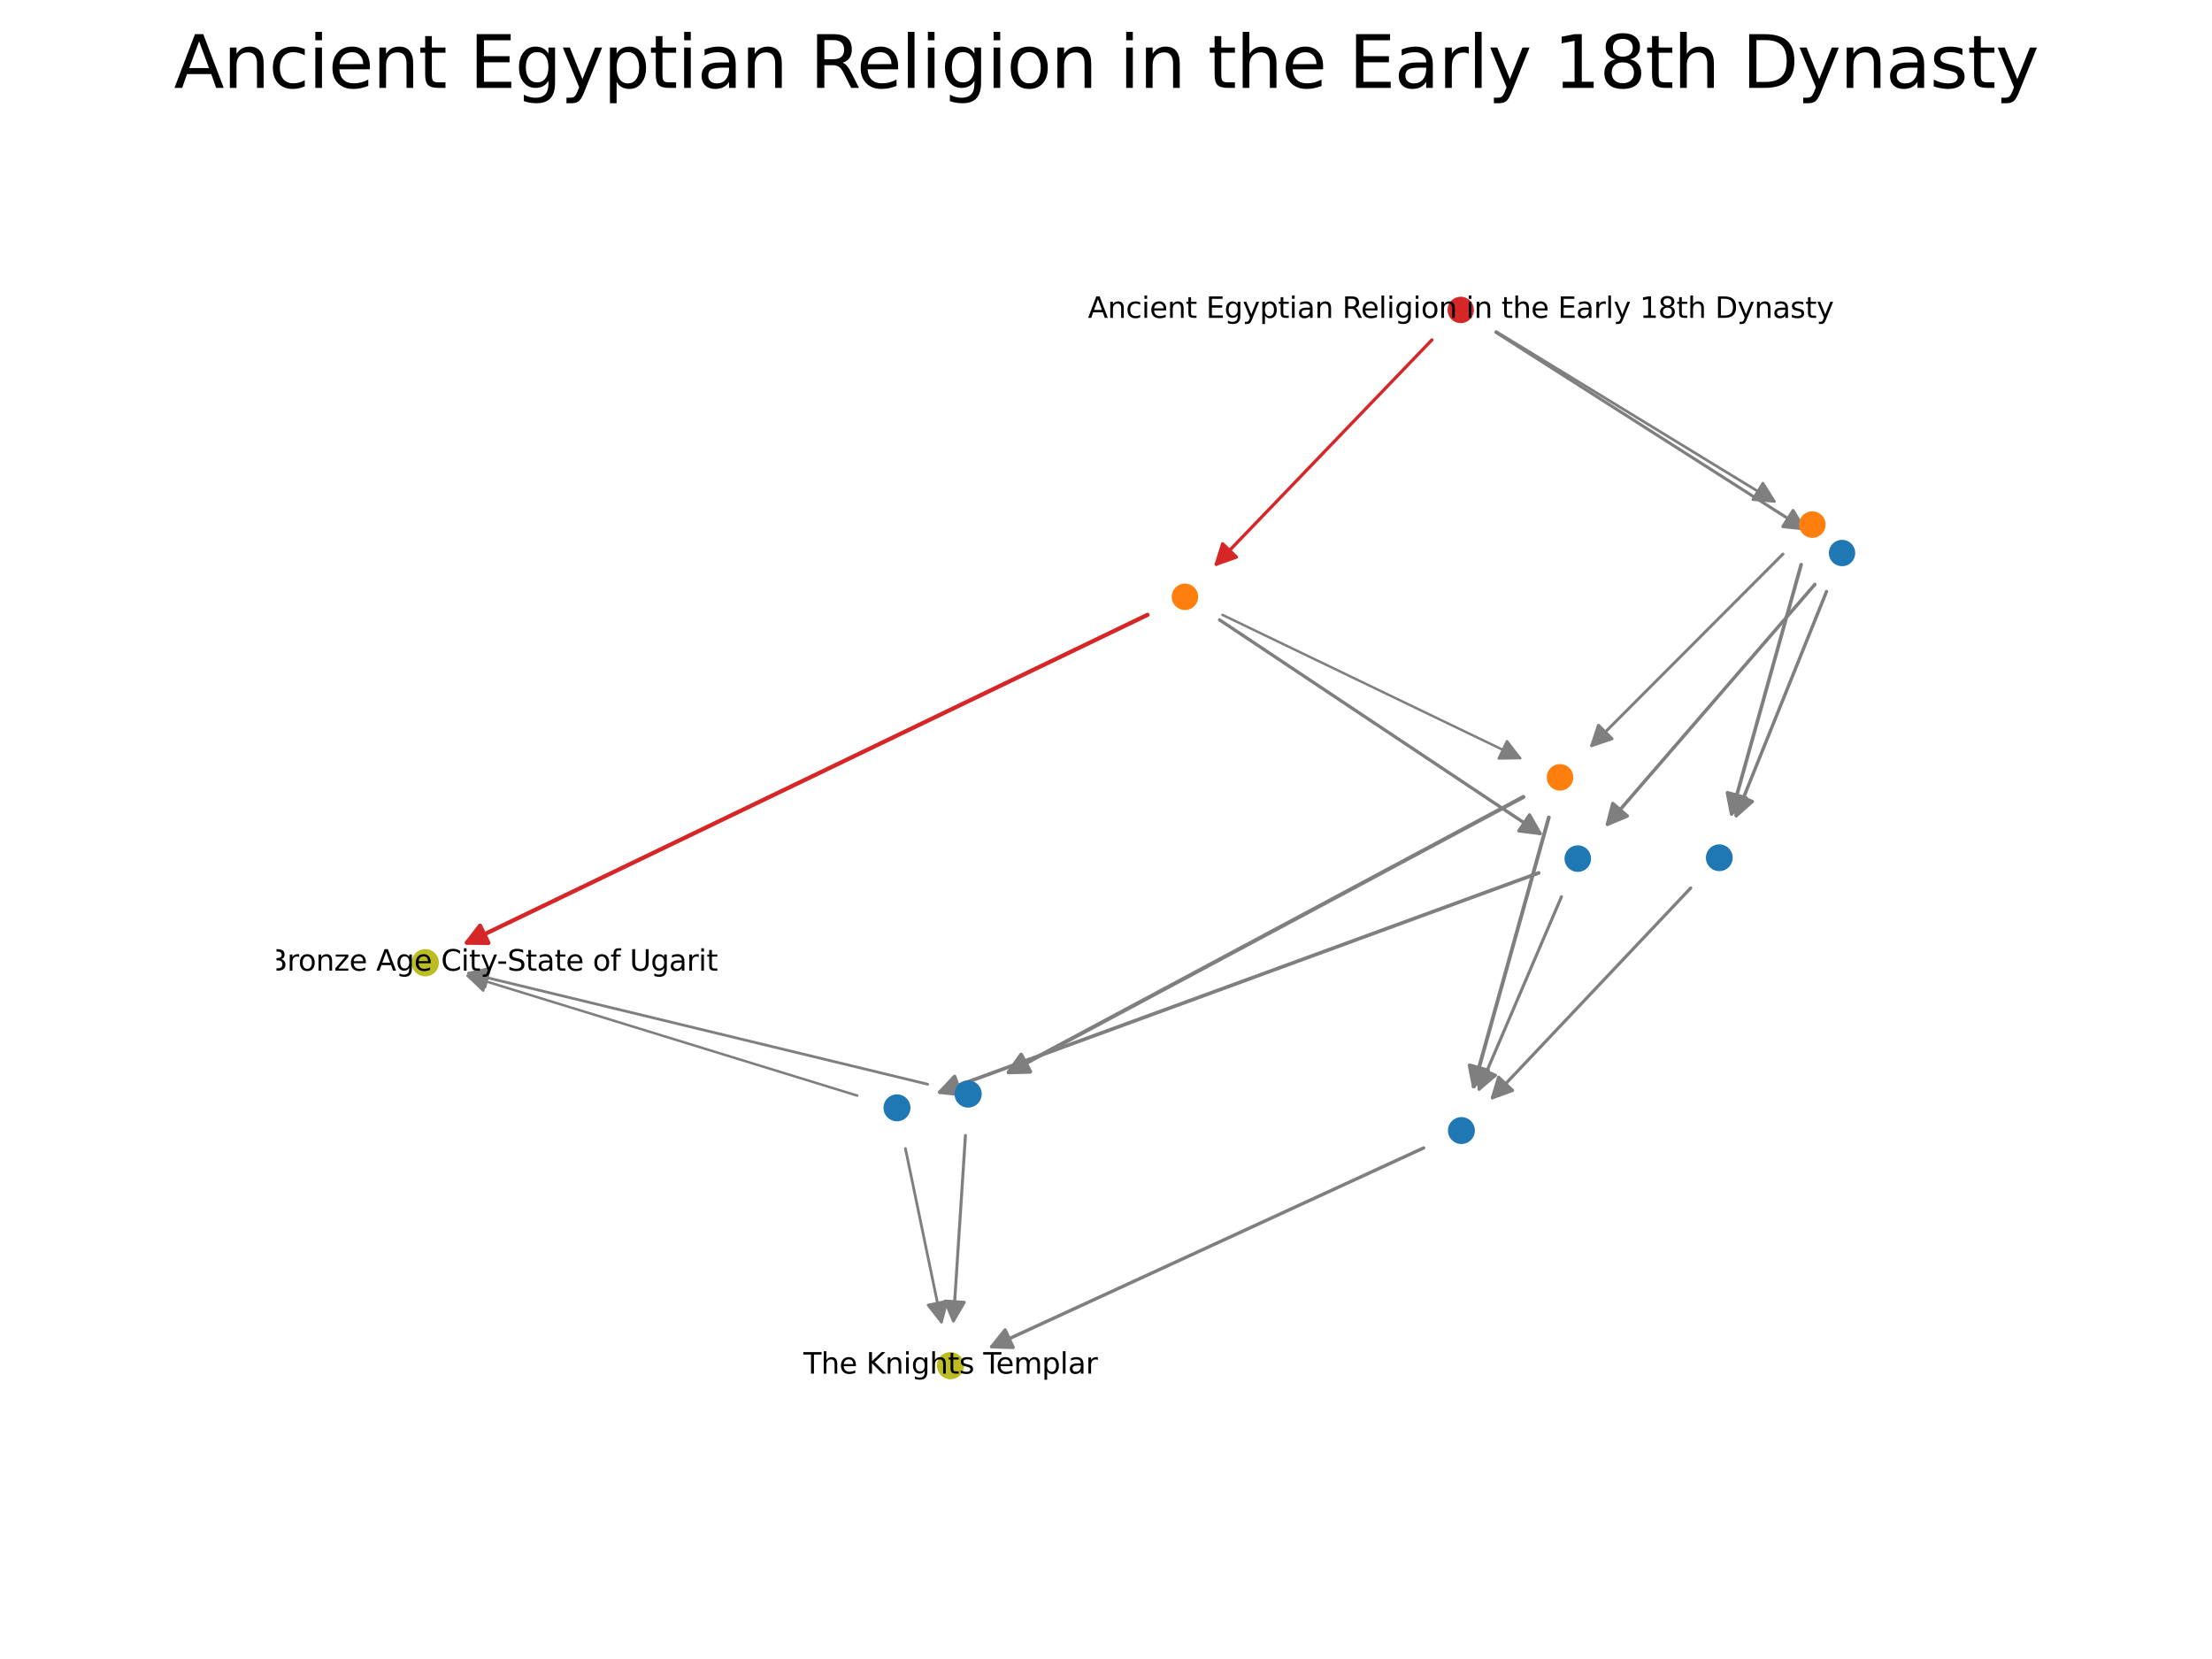 <?xml version="1.0" encoding="utf-8" standalone="no"?>
<!DOCTYPE svg PUBLIC "-//W3C//DTD SVG 1.1//EN"
  "http://www.w3.org/Graphics/SVG/1.1/DTD/svg11.dtd">
<svg xmlns:xlink="http://www.w3.org/1999/xlink" width="460.8pt" height="345.6pt" viewBox="0 0 460.8 345.6" xmlns="http://www.w3.org/2000/svg" version="1.1">
 <defs>
  <style type="text/css">*{stroke-linejoin: round; stroke-linecap: butt}</style>
 </defs>
 <g id="figure_1">
  <g id="patch_1">
   <path d="M 0 345.6 
L 460.8 345.6 
L 460.8 0 
L 0 0 
z
" style="fill: #ffffff"/>
  </g>
  <g id="axes_1">
   <g id="patch_2">
    <path d="M 311.689 69.077 
Q 340.92 86.924 369.609 104.439 
" clip-path="url(#p80696991fc)" style="fill: none; stroke: #7f7f7f; stroke-width: 0.569; stroke-linecap: round"/>
    <path d="M 367.237 100.648 
L 369.609 104.439 
L 365.153 104.062 
L 367.237 100.648 
z
" clip-path="url(#p80696991fc)" style="fill: #7f7f7f; stroke: #7f7f7f; stroke-width: 0.569; stroke-linecap: round"/>
   </g>
   <g id="patch_3">
    <path d="M 298.295 70.807 
Q 275.571 94.445 253.365 117.544 
" clip-path="url(#p80696991fc)" style="fill: none; stroke: #d62728; stroke-width: 0.669; stroke-linecap: round"/>
    <path d="M 257.579 116.047 
L 253.365 117.544 
L 254.695 113.275 
L 257.579 116.047 
z
" clip-path="url(#p80696991fc)" style="fill: #d62728; stroke: #d62728; stroke-width: 0.669; stroke-linecap: round"/>
   </g>
   <g id="patch_4">
    <path d="M 311.601 69.221 
Q 344.015 89.885 375.831 110.168 
" clip-path="url(#p80696991fc)" style="fill: none; stroke: #7f7f7f; stroke-width: 0.634; stroke-linecap: round"/>
    <path d="M 373.533 106.332 
L 375.831 110.168 
L 371.383 109.705 
L 373.533 106.332 
z
" clip-path="url(#p80696991fc)" style="fill: #7f7f7f; stroke: #7f7f7f; stroke-width: 0.634; stroke-linecap: round"/>
   </g>
   <g id="patch_5">
    <path d="M 371.425 115.412 
Q 351.262 135.609 331.581 155.323 
" clip-path="url(#p80696991fc)" style="fill: none; stroke: #7f7f7f; stroke-width: 0.611; stroke-linecap: round"/>
    <path d="M 335.823 153.905 
L 331.581 155.323 
L 332.992 151.079 
L 335.823 153.905 
z
" clip-path="url(#p80696991fc)" style="fill: #7f7f7f; stroke: #7f7f7f; stroke-width: 0.611; stroke-linecap: round"/>
   </g>
   <g id="patch_6">
    <path d="M 375.215 117.624 
Q 367.854 143.981 360.72 169.529 
" clip-path="url(#p80696991fc)" style="fill: none; stroke: #7f7f7f; stroke-width: 0.752; stroke-linecap: round"/>
    <path d="M 363.722 166.214 
L 360.72 169.529 
L 359.869 165.138 
L 363.722 166.214 
z
" clip-path="url(#p80696991fc)" style="fill: #7f7f7f; stroke: #7f7f7f; stroke-width: 0.752; stroke-linecap: round"/>
   </g>
   <g id="patch_7">
    <path d="M 254.649 128.083 
Q 285.914 143.132 316.669 157.937 
" clip-path="url(#p80696991fc)" style="fill: none; stroke: #7f7f7f; stroke-width: 0.506; stroke-linecap: round"/>
    <path d="M 313.933 154.4 
L 316.669 157.937 
L 312.198 158.004 
L 313.933 154.4 
z
" clip-path="url(#p80696991fc)" style="fill: #7f7f7f; stroke: #7f7f7f; stroke-width: 0.506; stroke-linecap: round"/>
   </g>
   <g id="patch_8">
    <path d="M 239.043 128.084 
Q 167.718 162.439 97.274 196.37 
" clip-path="url(#p80696991fc)" style="fill: none; stroke: #d62728; stroke-width: 0.875; stroke-linecap: round"/>
    <path d="M 101.746 196.436 
L 97.274 196.37 
L 100.01 192.833 
L 101.746 196.436 
z
" clip-path="url(#p80696991fc)" style="fill: #d62728; stroke: #d62728; stroke-width: 0.875; stroke-linecap: round"/>
   </g>
   <g id="patch_9">
    <path d="M 254.05 129.128 
Q 287.761 151.594 320.839 173.639 
" clip-path="url(#p80696991fc)" style="fill: none; stroke: #7f7f7f; stroke-width: 0.68; stroke-linecap: round"/>
    <path d="M 318.62 169.756 
L 320.839 173.639 
L 316.402 173.085 
L 318.62 169.756 
z
" clip-path="url(#p80696991fc)" style="fill: #7f7f7f; stroke: #7f7f7f; stroke-width: 0.68; stroke-linecap: round"/>
   </g>
   <g id="patch_10">
    <path d="M 380.495 123.236 
Q 370.947 146.944 361.69 169.928 
" clip-path="url(#p80696991fc)" style="fill: none; stroke: #7f7f7f; stroke-width: 0.698; stroke-linecap: round"/>
    <path d="M 365.039 166.965 
L 361.69 169.928 
L 361.329 165.471 
L 365.039 166.965 
z
" clip-path="url(#p80696991fc)" style="fill: #7f7f7f; stroke: #7f7f7f; stroke-width: 0.698; stroke-linecap: round"/>
   </g>
   <g id="patch_11">
    <path d="M 378.067 121.753 
Q 356.206 147.034 334.866 171.711 
" clip-path="url(#p80696991fc)" style="fill: none; stroke: #7f7f7f; stroke-width: 0.713; stroke-linecap: round"/>
    <path d="M 338.996 169.994 
L 334.866 171.711 
L 335.97 167.378 
L 338.996 169.994 
z
" clip-path="url(#p80696991fc)" style="fill: #7f7f7f; stroke: #7f7f7f; stroke-width: 0.713; stroke-linecap: round"/>
   </g>
   <g id="patch_12">
    <path d="M 317.343 166.021 
Q 263.328 194.919 210.141 223.374 
" clip-path="url(#p80696991fc)" style="fill: none; stroke: #7f7f7f; stroke-width: 0.84; stroke-linecap: round"/>
    <path d="M 214.612 223.251 
L 210.141 223.374 
L 212.725 219.724 
L 214.612 223.251 
z
" clip-path="url(#p80696991fc)" style="fill: #7f7f7f; stroke: #7f7f7f; stroke-width: 0.84; stroke-linecap: round"/>
   </g>
   <g id="patch_13">
    <path d="M 322.65 170.276 
Q 314.709 198.725 307.005 226.324 
" clip-path="url(#p80696991fc)" style="fill: none; stroke: #7f7f7f; stroke-width: 0.789; stroke-linecap: round"/>
    <path d="M 310.007 223.009 
L 307.005 226.324 
L 306.154 221.934 
L 310.007 223.009 
z
" clip-path="url(#p80696991fc)" style="fill: #7f7f7f; stroke: #7f7f7f; stroke-width: 0.789; stroke-linecap: round"/>
   </g>
   <g id="patch_14">
    <path d="M 352.212 184.979 
Q 331.301 207.1 310.896 228.685 
" clip-path="url(#p80696991fc)" style="fill: none; stroke: #7f7f7f; stroke-width: 0.658; stroke-linecap: round"/>
    <path d="M 315.097 227.152 
L 310.896 228.685 
L 312.19 224.405 
L 315.097 227.152 
z
" clip-path="url(#p80696991fc)" style="fill: #7f7f7f; stroke: #7f7f7f; stroke-width: 0.658; stroke-linecap: round"/>
   </g>
   <g id="patch_15">
    <path d="M 325.273 186.828 
Q 316.559 207.191 308.128 226.895 
" clip-path="url(#p80696991fc)" style="fill: none; stroke: #7f7f7f; stroke-width: 0.642; stroke-linecap: round"/>
    <path d="M 311.54 224.004 
L 308.128 226.895 
L 307.863 222.431 
L 311.54 224.004 
z
" clip-path="url(#p80696991fc)" style="fill: #7f7f7f; stroke: #7f7f7f; stroke-width: 0.642; stroke-linecap: round"/>
   </g>
   <g id="patch_16">
    <path d="M 320.548 181.842 
Q 257.768 204.823 195.782 227.514 
" clip-path="url(#p80696991fc)" style="fill: none; stroke: #7f7f7f; stroke-width: 0.757; stroke-linecap: round"/>
    <path d="M 200.226 228.017 
L 195.782 227.514 
L 198.851 224.261 
L 200.226 228.017 
z
" clip-path="url(#p80696991fc)" style="fill: #7f7f7f; stroke: #7f7f7f; stroke-width: 0.757; stroke-linecap: round"/>
   </g>
   <g id="patch_17">
    <path d="M 193.261 225.866 
Q 145.134 214.227 97.622 202.738 
" clip-path="url(#p80696991fc)" style="fill: none; stroke: #7f7f7f; stroke-width: 0.566; stroke-linecap: round"/>
    <path d="M 101.04 205.622 
L 97.622 202.738 
L 101.98 201.734 
L 101.04 205.622 
z
" clip-path="url(#p80696991fc)" style="fill: #7f7f7f; stroke: #7f7f7f; stroke-width: 0.566; stroke-linecap: round"/>
   </g>
   <g id="patch_18">
    <path d="M 201.118 236.547 
Q 199.843 256.199 198.614 275.153 
" clip-path="url(#p80696991fc)" style="fill: none; stroke: #7f7f7f; stroke-width: 0.625; stroke-linecap: round"/>
    <path d="M 200.869 271.291 
L 198.614 275.153 
L 196.877 271.032 
L 200.869 271.291 
z
" clip-path="url(#p80696991fc)" style="fill: #7f7f7f; stroke: #7f7f7f; stroke-width: 0.625; stroke-linecap: round"/>
   </g>
   <g id="patch_19">
    <path d="M 296.569 239.137 
Q 251.222 260.005 206.585 280.545 
" clip-path="url(#p80696991fc)" style="fill: none; stroke: #7f7f7f; stroke-width: 0.7; stroke-linecap: round"/>
    <path d="M 211.055 280.69 
L 206.585 280.545 
L 209.383 277.056 
L 211.055 280.69 
z
" clip-path="url(#p80696991fc)" style="fill: #7f7f7f; stroke: #7f7f7f; stroke-width: 0.7; stroke-linecap: round"/>
   </g>
   <g id="patch_20">
    <path d="M 188.617 239.263 
Q 192.433 257.638 196.118 275.386 
" clip-path="url(#p80696991fc)" style="fill: none; stroke: #7f7f7f; stroke-width: 0.573; stroke-linecap: round"/>
    <path d="M 197.263 271.063 
L 196.118 275.386 
L 193.346 271.877 
L 197.263 271.063 
z
" clip-path="url(#p80696991fc)" style="fill: #7f7f7f; stroke: #7f7f7f; stroke-width: 0.573; stroke-linecap: round"/>
   </g>
   <g id="patch_21">
    <path d="M 178.576 228.235 
Q 137.723 215.668 97.418 203.269 
" clip-path="url(#p80696991fc)" style="fill: none; stroke: #7f7f7f; stroke-width: 0.513; stroke-linecap: round"/>
    <path d="M 100.653 206.357 
L 97.418 203.269 
L 101.829 202.533 
L 100.653 206.357 
z
" clip-path="url(#p80696991fc)" style="fill: #7f7f7f; stroke: #7f7f7f; stroke-width: 0.513; stroke-linecap: round"/>
   </g>
   <g id="PathCollection_1">
    <path d="M 304.297 66.818 
C 304.894 66.818 305.468 66.58 305.89 66.158 
C 306.313 65.735 306.55 65.162 306.55 64.564 
C 306.55 63.967 306.313 63.393 305.89 62.971 
C 305.468 62.548 304.894 62.311 304.297 62.311 
C 303.699 62.311 303.126 62.548 302.703 62.971 
C 302.281 63.393 302.043 63.967 302.043 64.564 
C 302.043 65.162 302.281 65.735 302.703 66.158 
C 303.126 66.58 303.699 66.818 304.297 66.818 
z
" clip-path="url(#p80696991fc)" style="fill: #d62728; stroke: #d62728"/>
    <path d="M 377.544 111.552 
C 378.145 111.552 378.723 111.313 379.148 110.888 
C 379.573 110.462 379.812 109.885 379.812 109.284 
C 379.812 108.682 379.573 108.105 379.148 107.679 
C 378.723 107.254 378.145 107.015 377.544 107.015 
C 376.942 107.015 376.365 107.254 375.939 107.679 
C 375.514 108.105 375.275 108.682 375.275 109.284 
C 375.275 109.885 375.514 110.462 375.939 110.888 
C 376.365 111.313 376.942 111.552 377.544 111.552 
z
" clip-path="url(#p80696991fc)" style="fill: #ff7f0e; stroke: #ff7f0e"/>
    <path d="M 246.845 126.589 
C 247.445 126.589 248.021 126.35 248.445 125.926 
C 248.87 125.502 249.108 124.926 249.108 124.326 
C 249.108 123.726 248.87 123.15 248.445 122.726 
C 248.021 122.302 247.445 122.063 246.845 122.063 
C 246.245 122.063 245.67 122.302 245.245 122.726 
C 244.821 123.15 244.583 123.726 244.583 124.326 
C 244.583 124.926 244.821 125.502 245.245 125.926 
C 245.67 126.35 246.245 126.589 246.845 126.589 
z
" clip-path="url(#p80696991fc)" style="fill: #ff7f0e; stroke: #ff7f0e"/>
    <path d="M 383.73 117.456 
C 384.328 117.456 384.9 117.219 385.323 116.797 
C 385.745 116.374 385.982 115.801 385.982 115.204 
C 385.982 114.607 385.745 114.034 385.323 113.612 
C 384.9 113.189 384.328 112.952 383.73 112.952 
C 383.133 112.952 382.56 113.189 382.138 113.612 
C 381.715 114.034 381.478 114.607 381.478 115.204 
C 381.478 115.801 381.715 116.374 382.138 116.797 
C 382.56 117.219 383.133 117.456 383.73 117.456 
z
" clip-path="url(#p80696991fc)" style="fill: #1f77b4; stroke: #1f77b4"/>
    <path d="M 324.978 164.206 
C 325.58 164.206 326.157 163.967 326.583 163.541 
C 327.008 163.115 327.247 162.538 327.247 161.936 
C 327.247 161.335 327.008 160.757 326.583 160.332 
C 326.157 159.906 325.58 159.667 324.978 159.667 
C 324.376 159.667 323.799 159.906 323.374 160.332 
C 322.948 160.757 322.709 161.335 322.709 161.936 
C 322.709 162.538 322.948 163.115 323.374 163.541 
C 323.799 163.967 324.376 164.206 324.978 164.206 
z
" clip-path="url(#p80696991fc)" style="fill: #ff7f0e; stroke: #ff7f0e"/>
    <path d="M 358.163 180.98 
C 358.773 180.98 359.357 180.738 359.788 180.307 
C 360.219 179.877 360.461 179.292 360.461 178.683 
C 360.461 178.074 360.219 177.49 359.788 177.059 
C 359.357 176.628 358.773 176.386 358.163 176.386 
C 357.554 176.386 356.97 176.628 356.539 177.059 
C 356.108 177.49 355.866 178.074 355.866 178.683 
C 355.866 179.292 356.108 179.877 356.539 180.307 
C 356.97 180.738 357.554 180.98 358.163 180.98 
z
" clip-path="url(#p80696991fc)" style="fill: #1f77b4; stroke: #1f77b4"/>
    <path d="M 88.59 202.904 
C 89.213 202.904 89.811 202.656 90.252 202.215 
C 90.693 201.775 90.94 201.177 90.94 200.553 
C 90.94 199.93 90.693 199.332 90.252 198.891 
C 89.811 198.451 89.213 198.203 88.59 198.203 
C 87.966 198.203 87.368 198.451 86.928 198.891 
C 86.487 199.332 86.239 199.93 86.239 200.553 
C 86.239 201.177 86.487 201.775 86.928 202.215 
C 87.368 202.656 87.966 202.904 88.59 202.904 
z
" clip-path="url(#p80696991fc)" style="fill: #bcbd22; stroke: #bcbd22"/>
    <path d="M 328.681 181.136 
C 329.283 181.136 329.861 180.897 330.287 180.471 
C 330.713 180.045 330.952 179.467 330.952 178.865 
C 330.952 178.262 330.713 177.684 330.287 177.258 
C 329.861 176.832 329.283 176.593 328.681 176.593 
C 328.078 176.593 327.5 176.832 327.074 177.258 
C 326.649 177.684 326.409 178.262 326.409 178.865 
C 326.409 179.467 326.649 180.045 327.074 180.471 
C 327.5 180.897 328.078 181.136 328.681 181.136 
z
" clip-path="url(#p80696991fc)" style="fill: #1f77b4; stroke: #1f77b4"/>
    <path d="M 201.678 230.242 
C 202.299 230.242 202.894 229.995 203.333 229.557 
C 203.772 229.118 204.019 228.522 204.019 227.902 
C 204.019 227.281 203.772 226.686 203.333 226.247 
C 202.894 225.808 202.299 225.561 201.678 225.561 
C 201.058 225.561 200.463 225.808 200.024 226.247 
C 199.585 226.686 199.338 227.281 199.338 227.902 
C 199.338 228.522 199.585 229.118 200.024 229.557 
C 200.463 229.995 201.058 230.242 201.678 230.242 
z
" clip-path="url(#p80696991fc)" style="fill: #1f77b4; stroke: #1f77b4"/>
    <path d="M 304.439 237.827 
C 305.052 237.827 305.64 237.583 306.073 237.15 
C 306.507 236.717 306.75 236.129 306.75 235.516 
C 306.75 234.903 306.507 234.315 306.073 233.881 
C 305.64 233.448 305.052 233.204 304.439 233.204 
C 303.826 233.204 303.238 233.448 302.805 233.881 
C 302.371 234.315 302.128 234.903 302.128 235.516 
C 302.128 236.129 302.371 236.717 302.805 237.15 
C 303.238 237.583 303.826 237.827 304.439 237.827 
z
" clip-path="url(#p80696991fc)" style="fill: #1f77b4; stroke: #1f77b4"/>
    <path d="M 186.856 233.097 
C 187.47 233.097 188.059 232.853 188.493 232.419 
C 188.927 231.985 189.171 231.396 189.171 230.782 
C 189.171 230.168 188.927 229.579 188.493 229.145 
C 188.059 228.711 187.47 228.467 186.856 228.467 
C 186.242 228.467 185.653 228.711 185.219 229.145 
C 184.785 229.579 184.541 230.168 184.541 230.782 
C 184.541 231.396 184.785 231.985 185.219 232.419 
C 185.653 232.853 186.242 233.097 186.856 233.097 
z
" clip-path="url(#p80696991fc)" style="fill: #1f77b4; stroke: #1f77b4"/>
    <path d="M 198.009 286.83 
C 198.629 286.83 199.223 286.583 199.662 286.145 
C 200.1 285.706 200.347 285.112 200.347 284.492 
C 200.347 283.872 200.1 283.277 199.662 282.838 
C 199.223 282.4 198.629 282.154 198.009 282.154 
C 197.389 282.154 196.794 282.4 196.355 282.838 
C 195.917 283.277 195.671 283.872 195.671 284.492 
C 195.671 285.112 195.917 285.706 196.355 286.145 
C 196.794 286.583 197.389 286.83 198.009 286.83 
z
" clip-path="url(#p80696991fc)" style="fill: #bcbd22; stroke: #bcbd22"/>
   </g>
   <g id="text_1">
    <g clip-path="url(#p80696991fc)">
     <!-- Ancient Egyptian Religion in the Early 18th Dynasty -->
     <g transform="translate(226.627 66.22) scale(0.06 -0.06)">
      <defs>
       <path id="DejaVuSans-41" d="M 2188 4044 
L 1331 1722 
L 3047 1722 
L 2188 4044 
z
M 1831 4666 
L 2547 4666 
L 4325 0 
L 3669 0 
L 3244 1197 
L 1141 1197 
L 716 0 
L 50 0 
L 1831 4666 
z
" transform="scale(0.016)"/>
       <path id="DejaVuSans-6e" d="M 3513 2113 
L 3513 0 
L 2938 0 
L 2938 2094 
Q 2938 2591 2744 2837 
Q 2550 3084 2163 3084 
Q 1697 3084 1428 2787 
Q 1159 2491 1159 1978 
L 1159 0 
L 581 0 
L 581 3500 
L 1159 3500 
L 1159 2956 
Q 1366 3272 1645 3428 
Q 1925 3584 2291 3584 
Q 2894 3584 3203 3211 
Q 3513 2838 3513 2113 
z
" transform="scale(0.016)"/>
       <path id="DejaVuSans-63" d="M 3122 3366 
L 3122 2828 
Q 2878 2963 2633 3030 
Q 2388 3097 2138 3097 
Q 1578 3097 1268 2742 
Q 959 2388 959 1747 
Q 959 1106 1268 751 
Q 1578 397 2138 397 
Q 2388 397 2633 464 
Q 2878 531 3122 666 
L 3122 134 
Q 2881 22 2623 -34 
Q 2366 -91 2075 -91 
Q 1284 -91 818 406 
Q 353 903 353 1747 
Q 353 2603 823 3093 
Q 1294 3584 2113 3584 
Q 2378 3584 2631 3529 
Q 2884 3475 3122 3366 
z
" transform="scale(0.016)"/>
       <path id="DejaVuSans-69" d="M 603 3500 
L 1178 3500 
L 1178 0 
L 603 0 
L 603 3500 
z
M 603 4863 
L 1178 4863 
L 1178 4134 
L 603 4134 
L 603 4863 
z
" transform="scale(0.016)"/>
       <path id="DejaVuSans-65" d="M 3597 1894 
L 3597 1613 
L 953 1613 
Q 991 1019 1311 708 
Q 1631 397 2203 397 
Q 2534 397 2845 478 
Q 3156 559 3463 722 
L 3463 178 
Q 3153 47 2828 -22 
Q 2503 -91 2169 -91 
Q 1331 -91 842 396 
Q 353 884 353 1716 
Q 353 2575 817 3079 
Q 1281 3584 2069 3584 
Q 2775 3584 3186 3129 
Q 3597 2675 3597 1894 
z
M 3022 2063 
Q 3016 2534 2758 2815 
Q 2500 3097 2075 3097 
Q 1594 3097 1305 2825 
Q 1016 2553 972 2059 
L 3022 2063 
z
" transform="scale(0.016)"/>
       <path id="DejaVuSans-74" d="M 1172 4494 
L 1172 3500 
L 2356 3500 
L 2356 3053 
L 1172 3053 
L 1172 1153 
Q 1172 725 1289 603 
Q 1406 481 1766 481 
L 2356 481 
L 2356 0 
L 1766 0 
Q 1100 0 847 248 
Q 594 497 594 1153 
L 594 3053 
L 172 3053 
L 172 3500 
L 594 3500 
L 594 4494 
L 1172 4494 
z
" transform="scale(0.016)"/>
       <path id="DejaVuSans-20" transform="scale(0.016)"/>
       <path id="DejaVuSans-45" d="M 628 4666 
L 3578 4666 
L 3578 4134 
L 1259 4134 
L 1259 2753 
L 3481 2753 
L 3481 2222 
L 1259 2222 
L 1259 531 
L 3634 531 
L 3634 0 
L 628 0 
L 628 4666 
z
" transform="scale(0.016)"/>
       <path id="DejaVuSans-67" d="M 2906 1791 
Q 2906 2416 2648 2759 
Q 2391 3103 1925 3103 
Q 1463 3103 1205 2759 
Q 947 2416 947 1791 
Q 947 1169 1205 825 
Q 1463 481 1925 481 
Q 2391 481 2648 825 
Q 2906 1169 2906 1791 
z
M 3481 434 
Q 3481 -459 3084 -895 
Q 2688 -1331 1869 -1331 
Q 1566 -1331 1297 -1286 
Q 1028 -1241 775 -1147 
L 775 -588 
Q 1028 -725 1275 -790 
Q 1522 -856 1778 -856 
Q 2344 -856 2625 -561 
Q 2906 -266 2906 331 
L 2906 616 
Q 2728 306 2450 153 
Q 2172 0 1784 0 
Q 1141 0 747 490 
Q 353 981 353 1791 
Q 353 2603 747 3093 
Q 1141 3584 1784 3584 
Q 2172 3584 2450 3431 
Q 2728 3278 2906 2969 
L 2906 3500 
L 3481 3500 
L 3481 434 
z
" transform="scale(0.016)"/>
       <path id="DejaVuSans-79" d="M 2059 -325 
Q 1816 -950 1584 -1140 
Q 1353 -1331 966 -1331 
L 506 -1331 
L 506 -850 
L 844 -850 
Q 1081 -850 1212 -737 
Q 1344 -625 1503 -206 
L 1606 56 
L 191 3500 
L 800 3500 
L 1894 763 
L 2988 3500 
L 3597 3500 
L 2059 -325 
z
" transform="scale(0.016)"/>
       <path id="DejaVuSans-70" d="M 1159 525 
L 1159 -1331 
L 581 -1331 
L 581 3500 
L 1159 3500 
L 1159 2969 
Q 1341 3281 1617 3432 
Q 1894 3584 2278 3584 
Q 2916 3584 3314 3078 
Q 3713 2572 3713 1747 
Q 3713 922 3314 415 
Q 2916 -91 2278 -91 
Q 1894 -91 1617 61 
Q 1341 213 1159 525 
z
M 3116 1747 
Q 3116 2381 2855 2742 
Q 2594 3103 2138 3103 
Q 1681 3103 1420 2742 
Q 1159 2381 1159 1747 
Q 1159 1113 1420 752 
Q 1681 391 2138 391 
Q 2594 391 2855 752 
Q 3116 1113 3116 1747 
z
" transform="scale(0.016)"/>
       <path id="DejaVuSans-61" d="M 2194 1759 
Q 1497 1759 1228 1600 
Q 959 1441 959 1056 
Q 959 750 1161 570 
Q 1363 391 1709 391 
Q 2188 391 2477 730 
Q 2766 1069 2766 1631 
L 2766 1759 
L 2194 1759 
z
M 3341 1997 
L 3341 0 
L 2766 0 
L 2766 531 
Q 2569 213 2275 61 
Q 1981 -91 1556 -91 
Q 1019 -91 701 211 
Q 384 513 384 1019 
Q 384 1609 779 1909 
Q 1175 2209 1959 2209 
L 2766 2209 
L 2766 2266 
Q 2766 2663 2505 2880 
Q 2244 3097 1772 3097 
Q 1472 3097 1187 3025 
Q 903 2953 641 2809 
L 641 3341 
Q 956 3463 1253 3523 
Q 1550 3584 1831 3584 
Q 2591 3584 2966 3190 
Q 3341 2797 3341 1997 
z
" transform="scale(0.016)"/>
       <path id="DejaVuSans-52" d="M 2841 2188 
Q 3044 2119 3236 1894 
Q 3428 1669 3622 1275 
L 4263 0 
L 3584 0 
L 2988 1197 
Q 2756 1666 2539 1819 
Q 2322 1972 1947 1972 
L 1259 1972 
L 1259 0 
L 628 0 
L 628 4666 
L 2053 4666 
Q 2853 4666 3247 4331 
Q 3641 3997 3641 3322 
Q 3641 2881 3436 2590 
Q 3231 2300 2841 2188 
z
M 1259 4147 
L 1259 2491 
L 2053 2491 
Q 2509 2491 2742 2702 
Q 2975 2913 2975 3322 
Q 2975 3731 2742 3939 
Q 2509 4147 2053 4147 
L 1259 4147 
z
" transform="scale(0.016)"/>
       <path id="DejaVuSans-6c" d="M 603 4863 
L 1178 4863 
L 1178 0 
L 603 0 
L 603 4863 
z
" transform="scale(0.016)"/>
       <path id="DejaVuSans-6f" d="M 1959 3097 
Q 1497 3097 1228 2736 
Q 959 2375 959 1747 
Q 959 1119 1226 758 
Q 1494 397 1959 397 
Q 2419 397 2687 759 
Q 2956 1122 2956 1747 
Q 2956 2369 2687 2733 
Q 2419 3097 1959 3097 
z
M 1959 3584 
Q 2709 3584 3137 3096 
Q 3566 2609 3566 1747 
Q 3566 888 3137 398 
Q 2709 -91 1959 -91 
Q 1206 -91 779 398 
Q 353 888 353 1747 
Q 353 2609 779 3096 
Q 1206 3584 1959 3584 
z
" transform="scale(0.016)"/>
       <path id="DejaVuSans-68" d="M 3513 2113 
L 3513 0 
L 2938 0 
L 2938 2094 
Q 2938 2591 2744 2837 
Q 2550 3084 2163 3084 
Q 1697 3084 1428 2787 
Q 1159 2491 1159 1978 
L 1159 0 
L 581 0 
L 581 4863 
L 1159 4863 
L 1159 2956 
Q 1366 3272 1645 3428 
Q 1925 3584 2291 3584 
Q 2894 3584 3203 3211 
Q 3513 2838 3513 2113 
z
" transform="scale(0.016)"/>
       <path id="DejaVuSans-72" d="M 2631 2963 
Q 2534 3019 2420 3045 
Q 2306 3072 2169 3072 
Q 1681 3072 1420 2755 
Q 1159 2438 1159 1844 
L 1159 0 
L 581 0 
L 581 3500 
L 1159 3500 
L 1159 2956 
Q 1341 3275 1631 3429 
Q 1922 3584 2338 3584 
Q 2397 3584 2469 3576 
Q 2541 3569 2628 3553 
L 2631 2963 
z
" transform="scale(0.016)"/>
       <path id="DejaVuSans-31" d="M 794 531 
L 1825 531 
L 1825 4091 
L 703 3866 
L 703 4441 
L 1819 4666 
L 2450 4666 
L 2450 531 
L 3481 531 
L 3481 0 
L 794 0 
L 794 531 
z
" transform="scale(0.016)"/>
       <path id="DejaVuSans-38" d="M 2034 2216 
Q 1584 2216 1326 1975 
Q 1069 1734 1069 1313 
Q 1069 891 1326 650 
Q 1584 409 2034 409 
Q 2484 409 2743 651 
Q 3003 894 3003 1313 
Q 3003 1734 2745 1975 
Q 2488 2216 2034 2216 
z
M 1403 2484 
Q 997 2584 770 2862 
Q 544 3141 544 3541 
Q 544 4100 942 4425 
Q 1341 4750 2034 4750 
Q 2731 4750 3128 4425 
Q 3525 4100 3525 3541 
Q 3525 3141 3298 2862 
Q 3072 2584 2669 2484 
Q 3125 2378 3379 2068 
Q 3634 1759 3634 1313 
Q 3634 634 3220 271 
Q 2806 -91 2034 -91 
Q 1263 -91 848 271 
Q 434 634 434 1313 
Q 434 1759 690 2068 
Q 947 2378 1403 2484 
z
M 1172 3481 
Q 1172 3119 1398 2916 
Q 1625 2713 2034 2713 
Q 2441 2713 2670 2916 
Q 2900 3119 2900 3481 
Q 2900 3844 2670 4047 
Q 2441 4250 2034 4250 
Q 1625 4250 1398 4047 
Q 1172 3844 1172 3481 
z
" transform="scale(0.016)"/>
       <path id="DejaVuSans-44" d="M 1259 4147 
L 1259 519 
L 2022 519 
Q 2988 519 3436 956 
Q 3884 1394 3884 2338 
Q 3884 3275 3436 3711 
Q 2988 4147 2022 4147 
L 1259 4147 
z
M 628 4666 
L 1925 4666 
Q 3281 4666 3915 4102 
Q 4550 3538 4550 2338 
Q 4550 1131 3912 565 
Q 3275 0 1925 0 
L 628 0 
L 628 4666 
z
" transform="scale(0.016)"/>
       <path id="DejaVuSans-73" d="M 2834 3397 
L 2834 2853 
Q 2591 2978 2328 3040 
Q 2066 3103 1784 3103 
Q 1356 3103 1142 2972 
Q 928 2841 928 2578 
Q 928 2378 1081 2264 
Q 1234 2150 1697 2047 
L 1894 2003 
Q 2506 1872 2764 1633 
Q 3022 1394 3022 966 
Q 3022 478 2636 193 
Q 2250 -91 1575 -91 
Q 1294 -91 989 -36 
Q 684 19 347 128 
L 347 722 
Q 666 556 975 473 
Q 1284 391 1588 391 
Q 1994 391 2212 530 
Q 2431 669 2431 922 
Q 2431 1156 2273 1281 
Q 2116 1406 1581 1522 
L 1381 1569 
Q 847 1681 609 1914 
Q 372 2147 372 2553 
Q 372 3047 722 3315 
Q 1072 3584 1716 3584 
Q 2034 3584 2315 3537 
Q 2597 3491 2834 3397 
z
" transform="scale(0.016)"/>
      </defs>
      <use xlink:href="#DejaVuSans-41"/>
      <use xlink:href="#DejaVuSans-6e" x="68.408"/>
      <use xlink:href="#DejaVuSans-63" x="131.787"/>
      <use xlink:href="#DejaVuSans-69" x="186.768"/>
      <use xlink:href="#DejaVuSans-65" x="214.551"/>
      <use xlink:href="#DejaVuSans-6e" x="276.074"/>
      <use xlink:href="#DejaVuSans-74" x="339.453"/>
      <use xlink:href="#DejaVuSans-20" x="378.662"/>
      <use xlink:href="#DejaVuSans-45" x="410.449"/>
      <use xlink:href="#DejaVuSans-67" x="473.633"/>
      <use xlink:href="#DejaVuSans-79" x="537.109"/>
      <use xlink:href="#DejaVuSans-70" x="596.289"/>
      <use xlink:href="#DejaVuSans-74" x="659.766"/>
      <use xlink:href="#DejaVuSans-69" x="698.975"/>
      <use xlink:href="#DejaVuSans-61" x="726.758"/>
      <use xlink:href="#DejaVuSans-6e" x="788.037"/>
      <use xlink:href="#DejaVuSans-20" x="851.416"/>
      <use xlink:href="#DejaVuSans-52" x="883.203"/>
      <use xlink:href="#DejaVuSans-65" x="948.186"/>
      <use xlink:href="#DejaVuSans-6c" x="1009.709"/>
      <use xlink:href="#DejaVuSans-69" x="1037.492"/>
      <use xlink:href="#DejaVuSans-67" x="1065.275"/>
      <use xlink:href="#DejaVuSans-69" x="1128.752"/>
      <use xlink:href="#DejaVuSans-6f" x="1156.535"/>
      <use xlink:href="#DejaVuSans-6e" x="1217.717"/>
      <use xlink:href="#DejaVuSans-20" x="1281.096"/>
      <use xlink:href="#DejaVuSans-69" x="1312.883"/>
      <use xlink:href="#DejaVuSans-6e" x="1340.666"/>
      <use xlink:href="#DejaVuSans-20" x="1404.045"/>
      <use xlink:href="#DejaVuSans-74" x="1435.832"/>
      <use xlink:href="#DejaVuSans-68" x="1475.041"/>
      <use xlink:href="#DejaVuSans-65" x="1538.42"/>
      <use xlink:href="#DejaVuSans-20" x="1599.943"/>
      <use xlink:href="#DejaVuSans-45" x="1631.73"/>
      <use xlink:href="#DejaVuSans-61" x="1694.914"/>
      <use xlink:href="#DejaVuSans-72" x="1756.193"/>
      <use xlink:href="#DejaVuSans-6c" x="1797.307"/>
      <use xlink:href="#DejaVuSans-79" x="1825.09"/>
      <use xlink:href="#DejaVuSans-20" x="1884.27"/>
      <use xlink:href="#DejaVuSans-31" x="1916.057"/>
      <use xlink:href="#DejaVuSans-38" x="1979.68"/>
      <use xlink:href="#DejaVuSans-74" x="2043.303"/>
      <use xlink:href="#DejaVuSans-68" x="2082.512"/>
      <use xlink:href="#DejaVuSans-20" x="2145.891"/>
      <use xlink:href="#DejaVuSans-44" x="2177.678"/>
      <use xlink:href="#DejaVuSans-79" x="2254.68"/>
      <use xlink:href="#DejaVuSans-6e" x="2313.859"/>
      <use xlink:href="#DejaVuSans-61" x="2377.238"/>
      <use xlink:href="#DejaVuSans-73" x="2438.518"/>
      <use xlink:href="#DejaVuSans-74" x="2490.617"/>
      <use xlink:href="#DejaVuSans-79" x="2529.826"/>
     </g>
    </g>
   </g>
   <g id="text_2">
    <g clip-path="url(#p80696991fc)">
     <!-- The Late Bronze Age City-State of Ugarit -->
     <g transform="translate(27.649 202.209) scale(0.06 -0.06)">
      <defs>
       <path id="DejaVuSans-54" d="M -19 4666 
L 3928 4666 
L 3928 4134 
L 2272 4134 
L 2272 0 
L 1638 0 
L 1638 4134 
L -19 4134 
L -19 4666 
z
" transform="scale(0.016)"/>
       <path id="DejaVuSans-4c" d="M 628 4666 
L 1259 4666 
L 1259 531 
L 3531 531 
L 3531 0 
L 628 0 
L 628 4666 
z
" transform="scale(0.016)"/>
       <path id="DejaVuSans-42" d="M 1259 2228 
L 1259 519 
L 2272 519 
Q 2781 519 3026 730 
Q 3272 941 3272 1375 
Q 3272 1813 3026 2020 
Q 2781 2228 2272 2228 
L 1259 2228 
z
M 1259 4147 
L 1259 2741 
L 2194 2741 
Q 2656 2741 2882 2914 
Q 3109 3088 3109 3444 
Q 3109 3797 2882 3972 
Q 2656 4147 2194 4147 
L 1259 4147 
z
M 628 4666 
L 2241 4666 
Q 2963 4666 3353 4366 
Q 3744 4066 3744 3513 
Q 3744 3084 3544 2831 
Q 3344 2578 2956 2516 
Q 3422 2416 3680 2098 
Q 3938 1781 3938 1306 
Q 3938 681 3513 340 
Q 3088 0 2303 0 
L 628 0 
L 628 4666 
z
" transform="scale(0.016)"/>
       <path id="DejaVuSans-7a" d="M 353 3500 
L 3084 3500 
L 3084 2975 
L 922 459 
L 3084 459 
L 3084 0 
L 275 0 
L 275 525 
L 2438 3041 
L 353 3041 
L 353 3500 
z
" transform="scale(0.016)"/>
       <path id="DejaVuSans-43" d="M 4122 4306 
L 4122 3641 
Q 3803 3938 3442 4084 
Q 3081 4231 2675 4231 
Q 1875 4231 1450 3742 
Q 1025 3253 1025 2328 
Q 1025 1406 1450 917 
Q 1875 428 2675 428 
Q 3081 428 3442 575 
Q 3803 722 4122 1019 
L 4122 359 
Q 3791 134 3420 21 
Q 3050 -91 2638 -91 
Q 1578 -91 968 557 
Q 359 1206 359 2328 
Q 359 3453 968 4101 
Q 1578 4750 2638 4750 
Q 3056 4750 3426 4639 
Q 3797 4528 4122 4306 
z
" transform="scale(0.016)"/>
       <path id="DejaVuSans-2d" d="M 313 2009 
L 1997 2009 
L 1997 1497 
L 313 1497 
L 313 2009 
z
" transform="scale(0.016)"/>
       <path id="DejaVuSans-53" d="M 3425 4513 
L 3425 3897 
Q 3066 4069 2747 4153 
Q 2428 4238 2131 4238 
Q 1616 4238 1336 4038 
Q 1056 3838 1056 3469 
Q 1056 3159 1242 3001 
Q 1428 2844 1947 2747 
L 2328 2669 
Q 3034 2534 3370 2195 
Q 3706 1856 3706 1288 
Q 3706 609 3251 259 
Q 2797 -91 1919 -91 
Q 1588 -91 1214 -16 
Q 841 59 441 206 
L 441 856 
Q 825 641 1194 531 
Q 1563 422 1919 422 
Q 2459 422 2753 634 
Q 3047 847 3047 1241 
Q 3047 1584 2836 1778 
Q 2625 1972 2144 2069 
L 1759 2144 
Q 1053 2284 737 2584 
Q 422 2884 422 3419 
Q 422 4038 858 4394 
Q 1294 4750 2059 4750 
Q 2388 4750 2728 4690 
Q 3069 4631 3425 4513 
z
" transform="scale(0.016)"/>
       <path id="DejaVuSans-66" d="M 2375 4863 
L 2375 4384 
L 1825 4384 
Q 1516 4384 1395 4259 
Q 1275 4134 1275 3809 
L 1275 3500 
L 2222 3500 
L 2222 3053 
L 1275 3053 
L 1275 0 
L 697 0 
L 697 3053 
L 147 3053 
L 147 3500 
L 697 3500 
L 697 3744 
Q 697 4328 969 4595 
Q 1241 4863 1831 4863 
L 2375 4863 
z
" transform="scale(0.016)"/>
       <path id="DejaVuSans-55" d="M 556 4666 
L 1191 4666 
L 1191 1831 
Q 1191 1081 1462 751 
Q 1734 422 2344 422 
Q 2950 422 3222 751 
Q 3494 1081 3494 1831 
L 3494 4666 
L 4128 4666 
L 4128 1753 
Q 4128 841 3676 375 
Q 3225 -91 2344 -91 
Q 1459 -91 1007 375 
Q 556 841 556 1753 
L 556 4666 
z
" transform="scale(0.016)"/>
      </defs>
      <use xlink:href="#DejaVuSans-54"/>
      <use xlink:href="#DejaVuSans-68" x="61.084"/>
      <use xlink:href="#DejaVuSans-65" x="124.463"/>
      <use xlink:href="#DejaVuSans-20" x="185.986"/>
      <use xlink:href="#DejaVuSans-4c" x="217.773"/>
      <use xlink:href="#DejaVuSans-61" x="273.486"/>
      <use xlink:href="#DejaVuSans-74" x="334.766"/>
      <use xlink:href="#DejaVuSans-65" x="373.975"/>
      <use xlink:href="#DejaVuSans-20" x="435.498"/>
      <use xlink:href="#DejaVuSans-42" x="467.285"/>
      <use xlink:href="#DejaVuSans-72" x="535.889"/>
      <use xlink:href="#DejaVuSans-6f" x="574.752"/>
      <use xlink:href="#DejaVuSans-6e" x="635.934"/>
      <use xlink:href="#DejaVuSans-7a" x="699.312"/>
      <use xlink:href="#DejaVuSans-65" x="751.803"/>
      <use xlink:href="#DejaVuSans-20" x="813.326"/>
      <use xlink:href="#DejaVuSans-41" x="845.113"/>
      <use xlink:href="#DejaVuSans-67" x="913.521"/>
      <use xlink:href="#DejaVuSans-65" x="976.998"/>
      <use xlink:href="#DejaVuSans-20" x="1038.521"/>
      <use xlink:href="#DejaVuSans-43" x="1070.309"/>
      <use xlink:href="#DejaVuSans-69" x="1140.133"/>
      <use xlink:href="#DejaVuSans-74" x="1167.916"/>
      <use xlink:href="#DejaVuSans-79" x="1207.125"/>
      <use xlink:href="#DejaVuSans-2d" x="1264.555"/>
      <use xlink:href="#DejaVuSans-53" x="1300.639"/>
      <use xlink:href="#DejaVuSans-74" x="1364.115"/>
      <use xlink:href="#DejaVuSans-61" x="1403.324"/>
      <use xlink:href="#DejaVuSans-74" x="1464.604"/>
      <use xlink:href="#DejaVuSans-65" x="1503.812"/>
      <use xlink:href="#DejaVuSans-20" x="1565.336"/>
      <use xlink:href="#DejaVuSans-6f" x="1597.123"/>
      <use xlink:href="#DejaVuSans-66" x="1658.305"/>
      <use xlink:href="#DejaVuSans-20" x="1693.51"/>
      <use xlink:href="#DejaVuSans-55" x="1725.297"/>
      <use xlink:href="#DejaVuSans-67" x="1798.49"/>
      <use xlink:href="#DejaVuSans-61" x="1861.967"/>
      <use xlink:href="#DejaVuSans-72" x="1923.246"/>
      <use xlink:href="#DejaVuSans-69" x="1964.359"/>
      <use xlink:href="#DejaVuSans-74" x="1992.143"/>
     </g>
    </g>
   </g>
   <g id="text_3">
    <g clip-path="url(#p80696991fc)">
     <!-- The Knights Templar -->
     <g transform="translate(167.375 286.147) scale(0.06 -0.06)">
      <defs>
       <path id="DejaVuSans-4b" d="M 628 4666 
L 1259 4666 
L 1259 2694 
L 3353 4666 
L 4166 4666 
L 1850 2491 
L 4331 0 
L 3500 0 
L 1259 2247 
L 1259 0 
L 628 0 
L 628 4666 
z
" transform="scale(0.016)"/>
       <path id="DejaVuSans-6d" d="M 3328 2828 
Q 3544 3216 3844 3400 
Q 4144 3584 4550 3584 
Q 5097 3584 5394 3201 
Q 5691 2819 5691 2113 
L 5691 0 
L 5113 0 
L 5113 2094 
Q 5113 2597 4934 2840 
Q 4756 3084 4391 3084 
Q 3944 3084 3684 2787 
Q 3425 2491 3425 1978 
L 3425 0 
L 2847 0 
L 2847 2094 
Q 2847 2600 2669 2842 
Q 2491 3084 2119 3084 
Q 1678 3084 1418 2786 
Q 1159 2488 1159 1978 
L 1159 0 
L 581 0 
L 581 3500 
L 1159 3500 
L 1159 2956 
Q 1356 3278 1631 3431 
Q 1906 3584 2284 3584 
Q 2666 3584 2933 3390 
Q 3200 3197 3328 2828 
z
" transform="scale(0.016)"/>
      </defs>
      <use xlink:href="#DejaVuSans-54"/>
      <use xlink:href="#DejaVuSans-68" x="61.084"/>
      <use xlink:href="#DejaVuSans-65" x="124.463"/>
      <use xlink:href="#DejaVuSans-20" x="185.986"/>
      <use xlink:href="#DejaVuSans-4b" x="217.773"/>
      <use xlink:href="#DejaVuSans-6e" x="283.35"/>
      <use xlink:href="#DejaVuSans-69" x="346.729"/>
      <use xlink:href="#DejaVuSans-67" x="374.512"/>
      <use xlink:href="#DejaVuSans-68" x="437.988"/>
      <use xlink:href="#DejaVuSans-74" x="501.367"/>
      <use xlink:href="#DejaVuSans-73" x="540.576"/>
      <use xlink:href="#DejaVuSans-20" x="592.676"/>
      <use xlink:href="#DejaVuSans-54" x="624.463"/>
      <use xlink:href="#DejaVuSans-65" x="668.547"/>
      <use xlink:href="#DejaVuSans-6d" x="730.07"/>
      <use xlink:href="#DejaVuSans-70" x="827.482"/>
      <use xlink:href="#DejaVuSans-6c" x="890.959"/>
      <use xlink:href="#DejaVuSans-61" x="918.742"/>
      <use xlink:href="#DejaVuSans-72" x="980.021"/>
     </g>
    </g>
   </g>
  </g>
  <g id="text_4">
   <!-- Ancient Egyptian Religion in the Early 18th Dynasty -->
   <g transform="translate(36.226 18.31) scale(0.15 -0.15)">
    <use xlink:href="#DejaVuSans-41"/>
    <use xlink:href="#DejaVuSans-6e" x="68.408"/>
    <use xlink:href="#DejaVuSans-63" x="131.787"/>
    <use xlink:href="#DejaVuSans-69" x="186.768"/>
    <use xlink:href="#DejaVuSans-65" x="214.551"/>
    <use xlink:href="#DejaVuSans-6e" x="276.074"/>
    <use xlink:href="#DejaVuSans-74" x="339.453"/>
    <use xlink:href="#DejaVuSans-20" x="378.662"/>
    <use xlink:href="#DejaVuSans-45" x="410.449"/>
    <use xlink:href="#DejaVuSans-67" x="473.633"/>
    <use xlink:href="#DejaVuSans-79" x="537.109"/>
    <use xlink:href="#DejaVuSans-70" x="596.289"/>
    <use xlink:href="#DejaVuSans-74" x="659.766"/>
    <use xlink:href="#DejaVuSans-69" x="698.975"/>
    <use xlink:href="#DejaVuSans-61" x="726.758"/>
    <use xlink:href="#DejaVuSans-6e" x="788.037"/>
    <use xlink:href="#DejaVuSans-20" x="851.416"/>
    <use xlink:href="#DejaVuSans-52" x="883.203"/>
    <use xlink:href="#DejaVuSans-65" x="948.186"/>
    <use xlink:href="#DejaVuSans-6c" x="1009.709"/>
    <use xlink:href="#DejaVuSans-69" x="1037.492"/>
    <use xlink:href="#DejaVuSans-67" x="1065.275"/>
    <use xlink:href="#DejaVuSans-69" x="1128.752"/>
    <use xlink:href="#DejaVuSans-6f" x="1156.535"/>
    <use xlink:href="#DejaVuSans-6e" x="1217.717"/>
    <use xlink:href="#DejaVuSans-20" x="1281.096"/>
    <use xlink:href="#DejaVuSans-69" x="1312.883"/>
    <use xlink:href="#DejaVuSans-6e" x="1340.666"/>
    <use xlink:href="#DejaVuSans-20" x="1404.045"/>
    <use xlink:href="#DejaVuSans-74" x="1435.832"/>
    <use xlink:href="#DejaVuSans-68" x="1475.041"/>
    <use xlink:href="#DejaVuSans-65" x="1538.42"/>
    <use xlink:href="#DejaVuSans-20" x="1599.943"/>
    <use xlink:href="#DejaVuSans-45" x="1631.73"/>
    <use xlink:href="#DejaVuSans-61" x="1694.914"/>
    <use xlink:href="#DejaVuSans-72" x="1756.193"/>
    <use xlink:href="#DejaVuSans-6c" x="1797.307"/>
    <use xlink:href="#DejaVuSans-79" x="1825.09"/>
    <use xlink:href="#DejaVuSans-20" x="1884.27"/>
    <use xlink:href="#DejaVuSans-31" x="1916.057"/>
    <use xlink:href="#DejaVuSans-38" x="1979.68"/>
    <use xlink:href="#DejaVuSans-74" x="2043.303"/>
    <use xlink:href="#DejaVuSans-68" x="2082.512"/>
    <use xlink:href="#DejaVuSans-20" x="2145.891"/>
    <use xlink:href="#DejaVuSans-44" x="2177.678"/>
    <use xlink:href="#DejaVuSans-79" x="2254.68"/>
    <use xlink:href="#DejaVuSans-6e" x="2313.859"/>
    <use xlink:href="#DejaVuSans-61" x="2377.238"/>
    <use xlink:href="#DejaVuSans-73" x="2438.518"/>
    <use xlink:href="#DejaVuSans-74" x="2490.617"/>
    <use xlink:href="#DejaVuSans-79" x="2529.826"/>
   </g>
  </g>
 </g>
 <defs>
  <clipPath id="p80696991fc">
   <rect x="57.6" y="41.472" width="357.12" height="266.112"/>
  </clipPath>
 </defs>
</svg>
